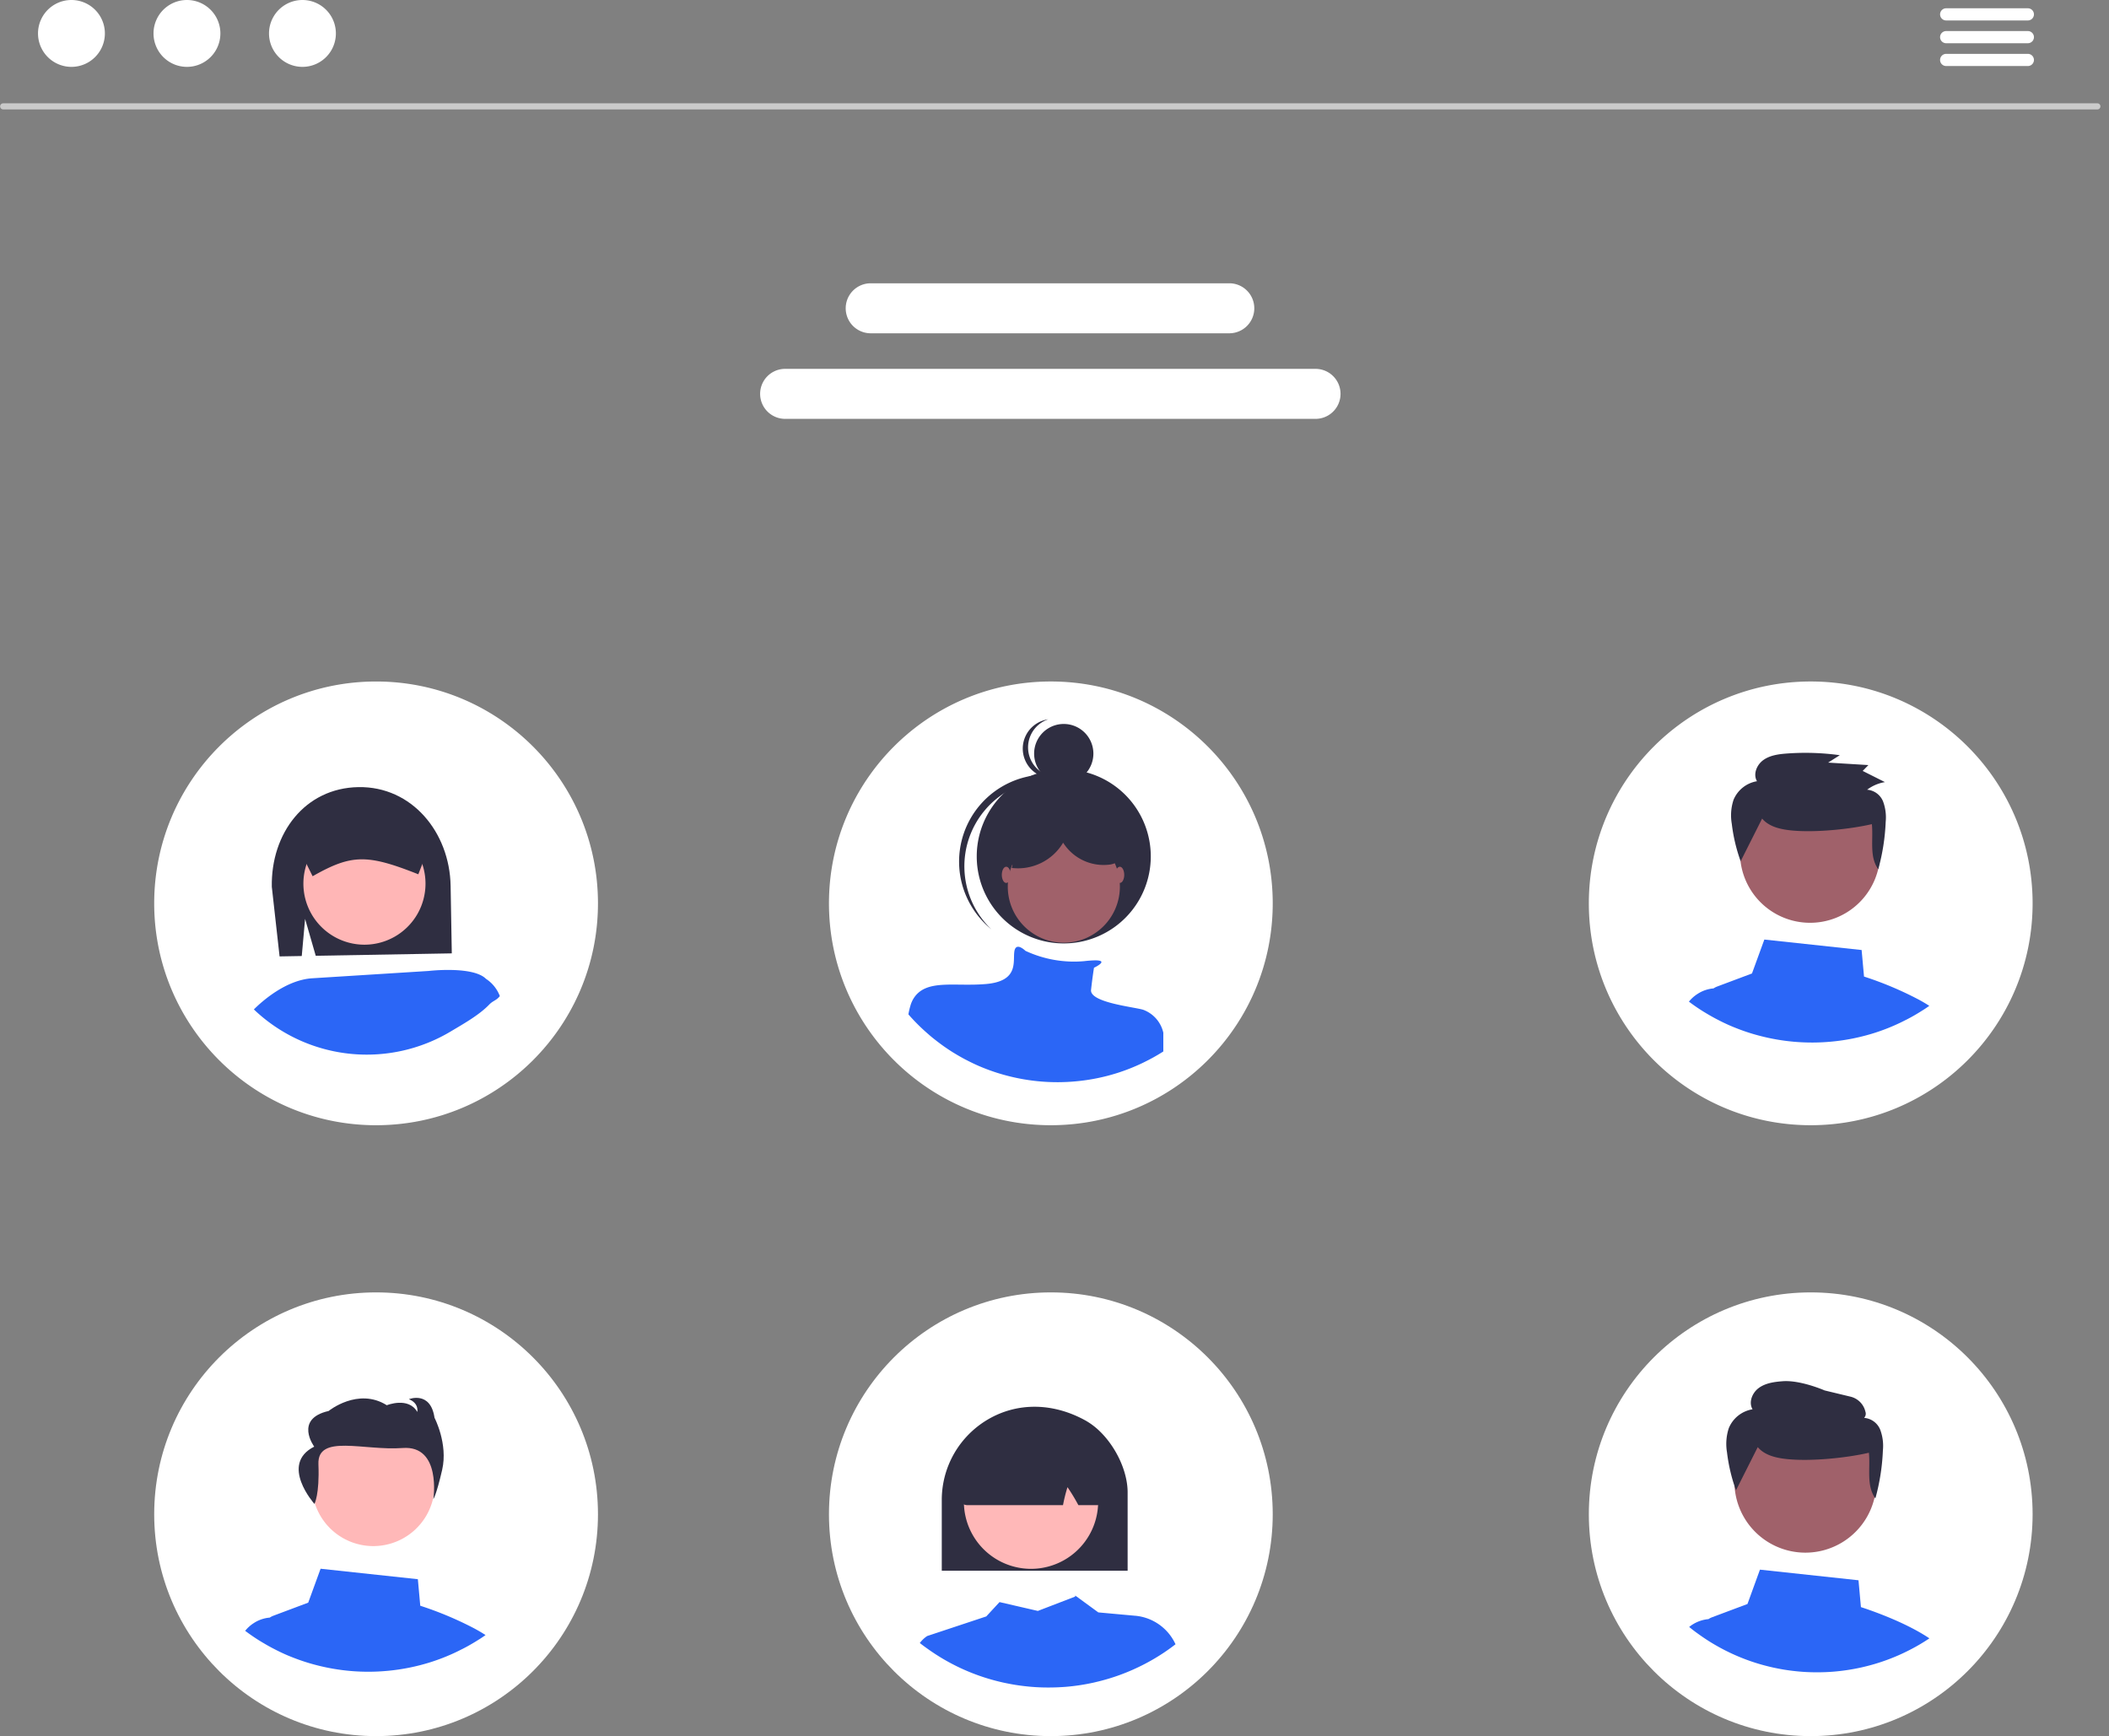 <svg width="355.904" height="293" viewBox="0 0 355.904 293" fill="none" xmlns="http://www.w3.org/2000/svg"><rect x="0" y="0" width="355.904" height="293" fill="#808080" stroke="none"/><g clip-path="url(#a)"><path d="M353.921 18.465H.514a.514.514 0 0 1 0-1.027h353.407a.514.514 0 1 1 0 1.027" fill="#CACACA"/><path d="M12.057 11.285a5.641 5.641 0 1 0 0-11.285 5.641 5.641 0 0 0 0 11.285m19.492 0a5.641 5.641 0 1 0 0-11.285 5.641 5.641 0 0 0 0 11.285m19.491 0A5.641 5.641 0 1 0 51.04 0a5.641 5.641 0 0 0 0 11.285M222.003 70.69h-89.572a4.22 4.22 0 0 1 0-8.439h89.571a4.219 4.219 0 1 1 0 8.439M207.56 56.249h-60.688a4.22 4.22 0 0 1 0-8.439h60.689a4.22 4.22 0 0 1 0 8.437M63.466 189.901c20.679 0 37.444-16.764 37.444-37.444s-16.766-37.443-37.444-37.443-37.444 16.766-37.444 37.444 16.764 37.444 37.444 37.444m242.102-.002c20.679 0 37.444-16.764 37.444-37.444s-16.766-37.444-37.444-37.444-37.444 16.766-37.444 37.444 16.764 37.444 37.444 37.444m-128.233 0c20.679 0 37.444-16.764 37.444-37.444s-16.766-37.444-37.444-37.444-37.444 16.766-37.444 37.444 16.764 37.444 37.444 37.444" fill="#fff"/><path d="M323.767 168.686a58.3 58.3 0 0 0-9.204-3.874l-.405-4.48-16.416-1.767-2.087 5.725-5.892 2.21a3 3 0 0 0-.597.312h-.006a5.8 5.8 0 0 0-2.702.936 6 6 0 0 0-1.445 1.295 33 33 0 0 0 2.478 1.7l.038.02q.364.225.74.443c.449.266.911.523 1.37.764l.293.151q1.007.525 2.06.983c.143.063.299.124.443.187l.032.013q.495.203.997.392 1.659.632 3.376 1.082a34.8 34.8 0 0 0 12.219 1.014 34.7 34.7 0 0 0 7.249-1.463l.019-.005q2.238-.712 4.354-1.726l.025-.011c.318-.15.622-.312.934-.466l.151-.074q.372-.194.748-.399.933-.514 1.835-1.092.25-.15.498-.317.358-.235.704-.487-.87-.561-1.805-1.065" fill="#2B66F6"/><path d="M305.305 155.736a11.824 11.824 0 1 0 0-23.646 11.824 11.824 0 0 0 0 23.646" fill="#A0616A"/><path d="M297.367 138.151c1.224 1.448 3.294 1.857 5.206 2.024 3.88.339 9.524-.213 13.314-1.087.271 2.624-.466 5.452 1.079 7.61a35.4 35.4 0 0 0 1.255-8.009 7.7 7.7 0 0 0-.444-3.429 3.17 3.17 0 0 0-2.689-1.982 6.8 6.8 0 0 1 3.004-1.284l-3.754-1.887.966-.988-6.797-.416 1.968-1.251a42.5 42.5 0 0 0-8.943-.282c-1.386.101-2.834.296-3.957 1.1-1.122.802-1.769 2.398-1.074 3.576a5.2 5.2 0 0 0-3.957 3.138 8.35 8.35 0 0 0-.299 4.03 28.5 28.5 0 0 0 1.497 6.336zm-117.953-5.969a5 5 0 1 0 0-9.998 5 5 0 0 0 0 9.998" fill="#2F2E41"/><path d="M175.077 129.787a5 5 0 0 1 1.818-8.391 4.995 4.995 0 0 0 .271 9.923 5 5 0 0 0 2.046-.239 4.98 4.98 0 0 1-4.135-1.292" fill="#2F2E41"/><path d="M179.515 159.217a14.685 14.685 0 1 0 0-29.371 14.685 14.685 0 0 0 0 29.371" fill="#2F2E41"/><path d="M166.451 136.447a14.68 14.68 0 0 1 20.351-1.539q-.176-.173-.362-.34a14.686 14.686 0 1 0-19.513 21.95q.187.164.38.323a14.68 14.68 0 0 1-.854-20.393" fill="#2F2E41"/><path d="M179.389 159.093a9.459 9.459 0 1 0 0-18.916 9.459 9.459 0 0 0 0 18.916" fill="#A0616A"/><path d="M196.315 174.277v3.176a32 32 0 0 1-1.766 1.048q-.361.195-.718.383l-.143.071c-.299.151-.594.306-.899.451-.005.005-.019.005-.024.011a33 33 0 0 1-4.187 1.659c-.005 0-.011.006-.019.006a33 33 0 0 1-6.969 1.407 33.4 33.4 0 0 1-11.748-.977 33 33 0 0 1-4.203-1.419l-.03-.013c-.137-.06-.288-.12-.425-.178a32 32 0 0 1-1.982-.947l-.282-.142a35 35 0 0 1-2.029-1.163l-.036-.019a33 33 0 0 1-2.958-2.078q-.726-.558-1.407-1.167a33 33 0 0 1-3.191-3.191q.156-.937.455-1.838l.005-.005q.055-.156.126-.299.05-.129.117-.252c1.071-2.007 3.01-2.503 5.417-2.61 1.358-.061 2.862.005 4.449-.013a32 32 0 0 0 2.576-.112c5.477-.498 4.485-3.732 4.729-5.472.247-1.689 1.766-.228 1.868-.132l.005.006a19.4 19.4 0 0 0 9.94 1.741q.881-.106 1.76-.132c1.544-.017 1.21.425.677.791a6 6 0 0 1-.808.455s-.247 1.497-.496 3.737c-.239 2.144 7.311 2.887 8.79 3.354h.005a5.4 5.4 0 0 1 3.401 3.867" fill="#2B66F6"/><path d="M169.806 149.013c.414 0 .748-.613.748-1.369s-.334-1.369-.748-1.369c-.413 0-.747.613-.747 1.369s.334 1.369.747 1.369m19.168 0c.413 0 .747-.613.747-1.369s-.334-1.369-.747-1.369c-.414 0-.747.613-.747 1.369s.332 1.369.747 1.369" fill="#A0616A"/><path d="m51.486 155.079 1.796 6.224 22.961-.405-.2-11.405c-.159-9.025-6.539-16.811-15.565-16.654s-14.767 7.791-14.609 16.819l1.312 11.753 3.743-.066z" fill="#2F2E41"/><path d="M61.503 159.433a10.302 10.302 0 1 0 0-20.606 10.302 10.302 0 0 0 0 20.606" fill="#FFB6B6"/><path d="M72.784 141.894a3.94 3.94 0 0 0-.712-2.205q-.069-.098-.14-.191a4 4 0 0 0-3.22-1.537l-7.404.132-7.399.129a4.006 4.006 0 0 0-3.93 4.072l1.763 3.548 1.013 2.038.167-.095c6.407-3.601 9.023-3.648 17.501-.301l.17.066.673-1.719 1.523-3.9z" fill="#2F2E41"/><path d="M82.012 165.195c-2.21-2.205-9.688-1.328-9.688-1.328l-19.732 1.241c-4.376.325-8.321 3.829-9.749 5.247q.345.337.703.652a27.61 27.61 0 0 0 32.485 3.088c2.114-1.263 4.82-2.776 6.515-4.543.671-.695 1.208-.682 1.804-1.443a6 6 0 0 0-2.339-2.913" fill="#2B66F6"/><path d="M63.466 293c20.679 0 37.444-16.764 37.444-37.444s-16.766-37.443-37.444-37.443-37.444 16.764-37.444 37.443c0 20.68 16.764 37.444 37.444 37.444m242.102 0c20.679 0 37.444-16.764 37.444-37.444s-16.766-37.443-37.444-37.443-37.444 16.764-37.444 37.443c0 20.68 16.764 37.444 37.444 37.444m-128.233 0c20.679 0 37.444-16.764 37.444-37.444s-16.766-37.443-37.444-37.443-37.444 16.764-37.444 37.443c0 20.68 16.764 37.444 37.444 37.444" fill="#fff"/><path d="M62.855 260.928a10.353 10.353 0 1 0-.002-20.704 10.353 10.353 0 0 0 0 20.704" fill="#FFB8B8"/><path d="M53.06 253.814s.879-1.544.676-6.704 7.653-2.243 14.22-2.735c6.564-.491 5.175 8.615 5.175 8.615s.474-.542 1.487-4.937-1.289-8.776-1.289-8.776c-.679-4.619-4.332-3.138-4.332-3.138 1.76.685 1.422 2.15 1.422 2.15-1.49-2.612-5.145-1.133-5.145-1.133-4.875-3.058-9.814.97-9.814.97-5.888 1.336-2.435 6.019-2.435 6.019-5.921 2.993.036 9.667.036 9.667" fill="#2F2E41"/><path d="M80.125 274.871a58.3 58.3 0 0 0-9.204-3.874l-.405-4.478-16.416-1.767-2.086 5.723-5.893 2.212a2.8 2.8 0 0 0-.597.312h-.006a5.8 5.8 0 0 0-2.703.934 6 6 0 0 0-1.443 1.296 33 33 0 0 0 2.478 1.7l.038.019q.364.227.74.443c.449.268.911.523 1.37.767l.293.15q1.007.525 2.06.985l.443.187.032.011q.495.206.997.392 1.657.632 3.377 1.084a34.8 34.8 0 0 0 12.216 1.014 34.7 34.7 0 0 0 7.251-1.463l.019-.006q2.238-.712 4.354-1.725l.025-.013c.318-.15.622-.312.934-.466l.15-.074q.376-.194.748-.399.934-.514 1.837-1.089.25-.15.498-.318.358-.233.704-.485-.871-.562-1.804-1.066m111.446-2.19-6.23-.566-3.73-2.724q0-.008-.005-.014l-.009.005-.15-.11-.02.173-6.293 2.42-6.466-1.492-2.238 2.42-9.965 3.306a5 5 0 0 0-1.246 1.178v.006c.419.328.849.651 1.284.955a34.7 34.7 0 0 0 12.065 5.548c.452.11.909.217 1.366.302q1.386.288 2.806.452 2.086.255 4.192.25 1.435 0 2.843-.109a35 35 0 0 0 4.898-.747l.172-.043a34.7 34.7 0 0 0 8.209-3.013 33 33 0 0 0 2.483-1.413q.911-.566 1.777-1.189.534-.381 1.052-.784l-.036-.079a8.3 8.3 0 0 0-6.758-4.734" fill="#2B66F6"/><path d="M185.62 241.579a11.7 11.7 0 0 0-2.439-1.845c-5.51-3.04-11.529-3.094-16.515-.15a15.8 15.8 0 0 0-3.362 2.67 15.72 15.72 0 0 0-4.375 10.846v11.991h31.364v-13.218c0-3.541-1.949-7.642-4.674-10.296" fill="#2F2E41"/><path d="M173.99 264.767a11.328 11.328 0 1 0 0-22.657 11.328 11.328 0 0 0 0 22.657" fill="#FFB8B8"/><path d="M185.611 243.157a1.4 1.4 0 0 0-.794-1.131c-7.089-3.311-14.277-3.225-21.354.26h-.131l-.043.176c-1.396 10.75-1.199 10.986-1.112 11.082a1.42 1.42 0 0 0 1.049.476h16.158l.039-.183q.282-1.445.721-2.85.967 1.411 1.775 2.917l.068.115h3.143a1.36 1.36 0 0 0 1.019-.452c.087-.091.29-.313-.539-10.413" fill="#2F2E41"/><path d="m314.04 271.227-.41-4.529-16.63-1.793-2.106 5.797-5.969 2.237a3 3 0 0 0-.614.315 6.03 6.03 0 0 0-3.255 1.323q.203.167.408.328l.09.076q.572.446 1.164.862.153.115.313.221 1.3.918 2.683 1.701 1.322.753 2.714 1.389a33.6 33.6 0 0 0 6.046 2.095c.441.107.885.213 1.331.296q1.35.282 2.735.441 2.037.249 4.085.243 1.399 0 2.771-.107a35 35 0 0 0 4.775-.726q.085-.017.169-.041a33.7 33.7 0 0 0 8.001-2.936 32 32 0 0 0 3.255-1.919c-4.253-2.861-10.428-4.91-11.555-5.271" fill="#2B66F6"/><path d="M304.667 262.037a11.975 11.975 0 1 0 0-23.952 11.975 11.975 0 0 0 0 23.952" fill="#A0616A"/><path d="M296.628 244.227c1.24 1.468 3.338 1.882 5.272 2.049 3.93.347 9.644-.214 13.486-1.101.274 2.657-.474 5.523 1.092 7.708a35.7 35.7 0 0 0 1.271-8.111 7.8 7.8 0 0 0-.449-3.473 3.2 3.2 0 0 0-2.724-2.008 1.01 1.01 0 0 0 .221-1.044 3.39 3.39 0 0 0-2.576-2.55l-4.31-1.038s-4.045-1.775-7.067-1.553c-1.404.104-2.87.301-4.006 1.114s-1.793 2.429-1.087 3.622a5.25 5.25 0 0 0-4.007 3.18 8.5 8.5 0 0 0-.304 4.08 29 29 0 0 0 1.517 6.415zM189.607 142.395a4.6 4.6 0 0 0-2.253-2.702 13 13 0 0 0-3.396-1.196 22.4 22.4 0 0 0-6.363-.871c-2.146.106-4.338.846-5.797 2.424s-1.997 4.083-.937 5.951l-.118.482a8.87 8.87 0 0 0 8.666-4.267 8.08 8.08 0 0 0 7.659 3.722 3.6 3.6 0 0 0 1.369-.394 2.85 2.85 0 0 0 1.17-3.151" fill="#2F2E41"/><path d="M342.243 3.451h-13.85a1.027 1.027 0 0 1 0-2.053h13.85a1.027 1.027 0 0 1 0 2.053m0 3.845h-13.85a1.027 1.027 0 0 1 0-2.053h13.85a1.027 1.027 0 0 1 0 2.053m0 3.848h-13.85a1.027 1.027 0 0 1 0-2.053h13.85a1.027 1.027 0 0 1 0 2.053" fill="#fff"/></g><defs><clipPath id="a"><path fill="#fff" d="M0 0h354.434v293H0z"/></clipPath></defs></svg>